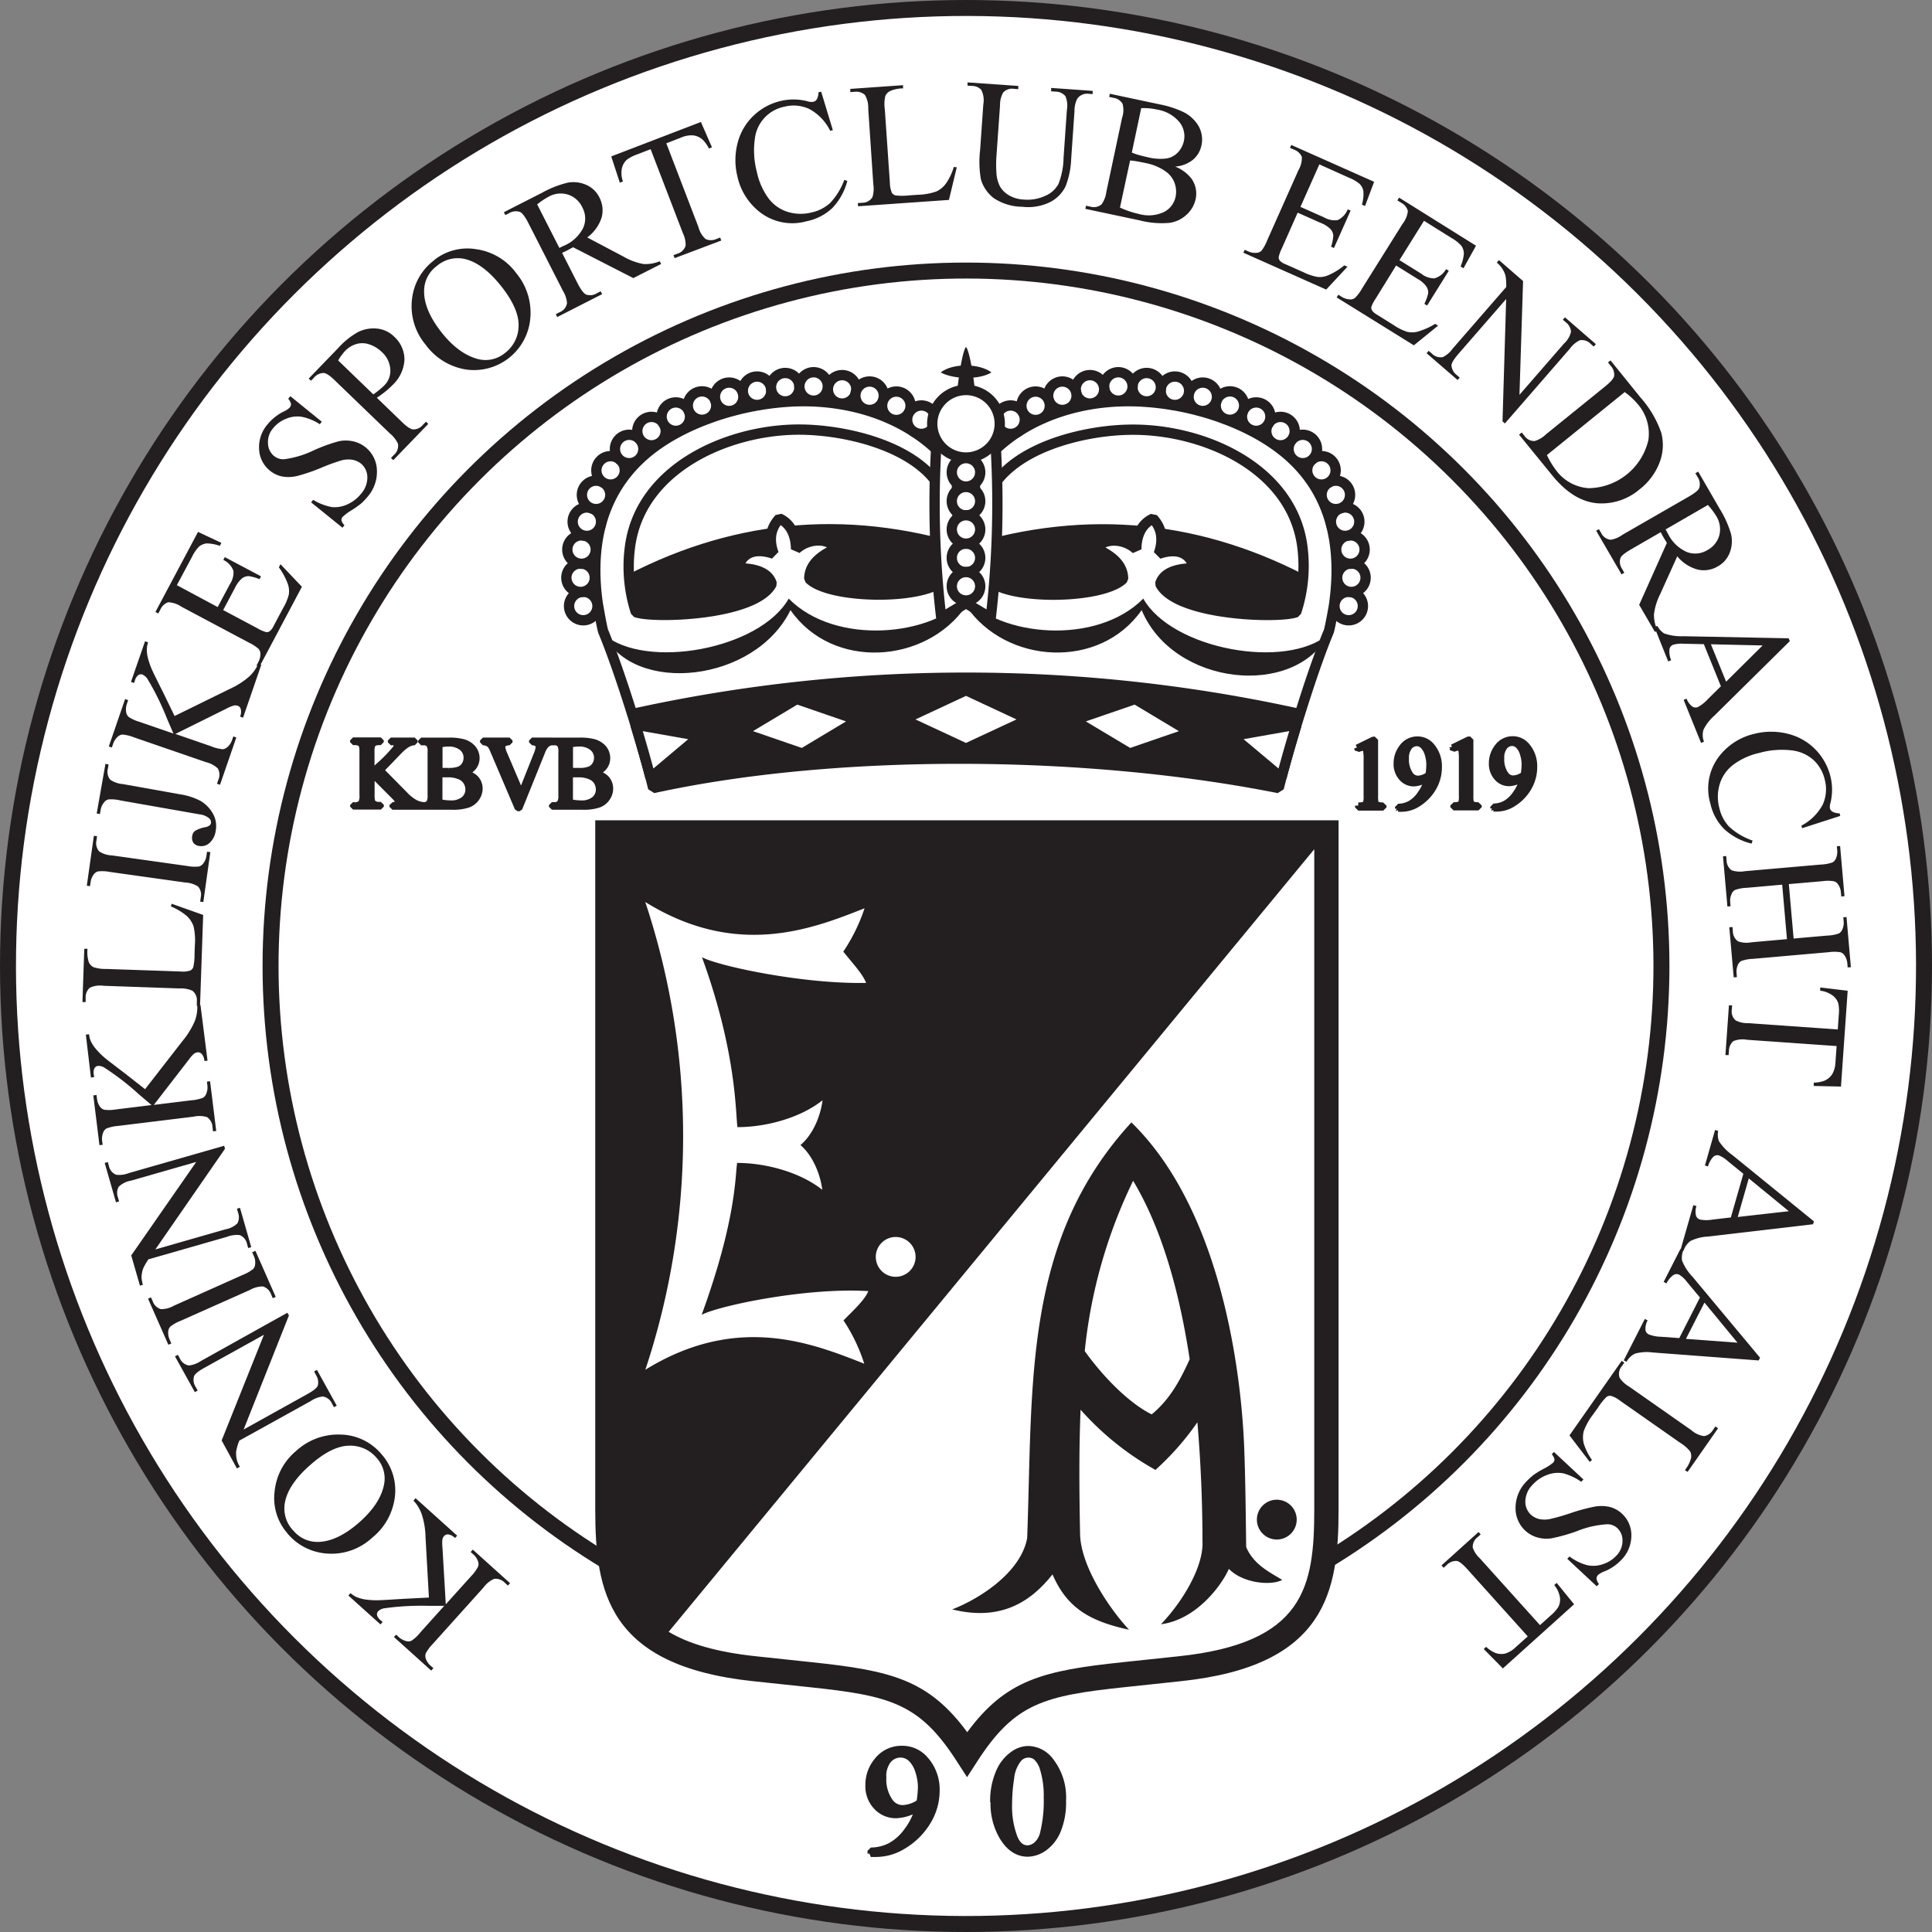<svg id="Layer_1" data-name="Layer 1" xmlns="http://www.w3.org/2000/svg" viewBox="0 0 380.56 380.56"><rect x="0" y="0" width="380.56" height="380.56" fill="#808080" stroke="none"/><defs><style>.cls-1,.cls-3,.cls-4,.cls-5,.cls-6,.cls-8{fill:#231f20;}.cls-2,.cls-7{fill:#fff;}.cls-3,.cls-4,.cls-5,.cls-6,.cls-7,.cls-8{stroke:#231f20;stroke-miterlimit:1;}.cls-3{stroke-width:1.16px;}.cls-4{stroke-width:1.32px;}.cls-5{stroke-width:1.27px;}.cls-6,.cls-7{stroke-width:2.03px;}.cls-8{stroke-width:0.31px;}</style></defs><title>aalst</title><circle class="cls-1" cx="190.28" cy="190.28" r="190.28"/><circle class="cls-2" cx="130.4" cy="332.7" r="187.13" transform="translate(-137.18 47.23) rotate(-45)"/><circle class="cls-1" cx="190.28" cy="190.28" r="138.56"/><circle class="cls-2" cx="130.4" cy="332.7" r="135.41" transform="translate(-137.18 47.23) rotate(-45)"/><path class="cls-1" d="M24.61,457.22l-.67-12h0a15.4,15.4,0,0,0-.75-4.53A7.61,7.61,0,0,0,21.56,438h0l.42-.47,8.19,7.38-.42.47h0a2.33,2.33,0,0,0-1.29-.71,1,1,0,0,0-.82.26,1.67,1.67,0,0,0-.37.66,7.41,7.41,0,0,0,0,1.61h0l.66,11.23,5-5.55h0A7.44,7.44,0,0,0,34.29,451a1.48,1.48,0,0,0,0-1,3.14,3.14,0,0,0-.88-1.35h0l-.58-.52.42-.47,7.34,6.61-.42.47-.61-.55h0a2.46,2.46,0,0,0-2.11-.77,5.13,5.13,0,0,0-2.07,1.68h0l-10,11.12h0a8.34,8.34,0,0,0-1.4,1.89,1.65,1.65,0,0,0,0,1,3.25,3.25,0,0,0,.9,1.36h0l.61.55-.43.47-7.34-6.61.43-.47.58.53h0a3.39,3.39,0,0,0,1.42.74,1.38,1.38,0,0,0,1.09-.12A7.18,7.18,0,0,0,22.89,464h0l4.74-5.27h0l-3.19,0a52.56,52.56,0,0,0-8.71.5,2.22,2.22,0,0,0-1.14.59.88.88,0,0,0-.2.75,2,2,0,0,0,.7,1h0l.4.35-.43.47-6.32-5.69.42-.47h0a5.44,5.44,0,0,0,1.15.76,7.75,7.75,0,0,0,1.61.47,15.88,15.88,0,0,0,2.78.17c.34,0,2-.09,4.93-.28h0l5-.25ZM-3.25,444.46a10.49,10.49,0,0,1-2.55-8.15,11.86,11.86,0,0,1,4.28-8.11A12.21,12.21,0,0,1,7.29,425a10.74,10.74,0,0,1,7.92,3.8,10.71,10.71,0,0,1,2.71,8.3,12.21,12.21,0,0,1-4.51,8.23,11.76,11.76,0,0,1-9.26,3.07,11.09,11.09,0,0,1-7.4-3.91Zm1.14-.57a6.16,6.16,0,0,0,5,2.25c2.47-.08,5.09-1.33,7.88-3.75s4.52-5,5-7.56a6,6,0,0,0-1.47-5.24,6.75,6.75,0,0,0-5.46-2.4c-2.21.05-4.7,1.26-7.46,3.67q-4.49,3.88-5.15,7.58a6.3,6.3,0,0,0,1.64,5.45Zm-11.11-12.23-3-5.5,8.33-20.82-11.68,6.48h0c-1.25.69-1.95,1.27-2.1,1.71a2.56,2.56,0,0,0,.34,2.1h0l.39.7-.56.31-3.91-7.05.56-.31.4.72h0a2.38,2.38,0,0,0,1.78,1.39,5.26,5.26,0,0,0,2.37-.89h0L-3.27,401l.3.54L-11.89,424,.6,417.06h0c1.24-.68,1.94-1.25,2.11-1.69a2.6,2.6,0,0,0-.35-2.1h0L2,412.56l.55-.31,3.9,7.05-.55.31-.38-.7h0a2.37,2.37,0,0,0-1.81-1.41,5.07,5.07,0,0,0-2.35.88h0l-14.1,7.81h0a10.62,10.62,0,0,0-.62,2.1,5.49,5.49,0,0,0,.13,1.67,5.35,5.35,0,0,0,.6,1.39h0l-.56.31Zm3.07-42.6.58-.26,4,9.08-.58.26-.33-.76h0a2.48,2.48,0,0,0-1.62-1.56,5.2,5.2,0,0,0-2.57.7h0l-13.68,6.09h0a7.7,7.7,0,0,0-2,1.14,1.62,1.62,0,0,0-.39.94,3.32,3.32,0,0,0,.27,1.6h0l.34.76-.59.25-4-9.07.58-.26.34.77h0a2.46,2.46,0,0,0,1.6,1.55,5,5,0,0,0,2.58-.68h0L-12,393.52h0a7.63,7.63,0,0,0,2-1.15,1.56,1.56,0,0,0,.38-.95,3.08,3.08,0,0,0-.26-1.59h0l-.34-.77Zm-22.15,6.65-1.73-6,12.8-18.41-12.84,3.68h0a4.62,4.62,0,0,0-2.43,1.2,2.52,2.52,0,0,0-.14,2.12h0l.22.77-.61.18-2.23-7.76.62-.17.22.79h0A2.36,2.36,0,0,0-37,373.82a5.18,5.18,0,0,0,2.5-.33h0l18.77-5.38.17.59-13.72,19.83,13.72-3.94h0a4.61,4.61,0,0,0,2.43-1.18,2.56,2.56,0,0,0,.14-2.12h0l-.22-.78.6-.18,2.22,7.75-.6.18-.22-.77h0a2.39,2.39,0,0,0-1.44-1.78,5.18,5.18,0,0,0-2.5.33h0l-15.49,4.44h0a11.08,11.08,0,0,0-1.08,1.9A6.06,6.06,0,0,0-32,394a6,6,0,0,0,.27,1.49h0l-.61.18Zm1-38.75,7.39-9.51h0a15.87,15.87,0,0,0,2.4-3.91,7.61,7.61,0,0,0,.49-3.06h0l.63-.08L-19,351.34l-.62.08h0a2.38,2.38,0,0,0-.51-1.38,1,1,0,0,0-.79-.34,1.63,1.63,0,0,0-.71.25,6.77,6.77,0,0,0-1.07,1.21h0l-6.88,8.9,7.41-.91h0a7.62,7.62,0,0,0,2.28-.5,1.52,1.52,0,0,0,.64-.8,3.14,3.14,0,0,0,.22-1.6h0l-.09-.78.62-.07,1.21,9.8-.63.07-.1-.81h0a2.5,2.5,0,0,0-1.09-2,5.29,5.29,0,0,0-2.66-.08h0l-14.86,1.82h0a8.14,8.14,0,0,0-2.29.51,1.58,1.58,0,0,0-.63.78,3.32,3.32,0,0,0-.22,1.61h0l.11.82-.63.07-1.21-9.8.63-.08.1.78h0a3.25,3.25,0,0,0,.57,1.5,1.5,1.5,0,0,0,.91.63,7.77,7.77,0,0,0,2.26-.07h0l7-.86h0l-2.44-2.07a51.45,51.45,0,0,0-6.9-5.33,2.25,2.25,0,0,0-1.24-.31.9.9,0,0,0-.65.44,1.89,1.89,0,0,0-.15,1.24h0l.07.53-.63.08-1-8.45.63-.08h0A4.71,4.71,0,0,0-42,347.5a7.4,7.4,0,0,0,.9,1.41,15.43,15.43,0,0,0,2,2q.39.33,3.9,3h0l3.93,3.08ZM-26.22,321l.15-.56,6.21,2.2-.62,17.93-.63,0,0-.88h0a2.34,2.34,0,0,0-.89-2.13,5.47,5.47,0,0,0-2.51-.44h0l-14.95-.52h0a4.75,4.75,0,0,0-2.73.38,2.5,2.5,0,0,0-.82,1.95h0l0,.87-.63,0,.36-10.49.64,0h0a6.4,6.4,0,0,0,.24,2.6,2.11,2.11,0,0,0,.88,1,7.35,7.35,0,0,0,2.6.37h0l14.55.5h0a4.65,4.65,0,0,0,2-.2,1.27,1.27,0,0,0,.55-.61,11.32,11.32,0,0,0,.26-2.66h0l.06-1.69h0a12.28,12.28,0,0,0-.26-3.76,5,5,0,0,0-1.32-2,11.57,11.57,0,0,0-3.1-1.88Zm7.15-10.81.62.08-1.38,9.84-.62-.09.11-.81h0a2.42,2.42,0,0,0-.54-2.18,5.25,5.25,0,0,0-2.55-.78h0l-14.82-2.08h0a7.54,7.54,0,0,0-2.33-.1,1.52,1.52,0,0,0-.83.59,3.19,3.19,0,0,0-.62,1.5h0l-.12.81-.63-.09,1.39-9.83.63.09-.12.83h0a2.46,2.46,0,0,0,.54,2.16,5,5,0,0,0,2.54.79h0L-23,313h0a7.88,7.88,0,0,0,2.33.1,1.6,1.6,0,0,0,.83-.61,3.08,3.08,0,0,0,.62-1.48h0l.12-.83Zm-21.14-7.42-.62-.11,1.72-9.77.62.11-.14.82h0a2.44,2.44,0,0,0,.46,2.18,5.12,5.12,0,0,0,2.52.87h0l11.16,2h0a12.91,12.91,0,0,1,4.07,1.29A6.66,6.66,0,0,1-18,302.58a5,5,0,0,1,.6,3.54,3.83,3.83,0,0,1-1.22,2.35,2.37,2.37,0,0,1-2,.59,1.68,1.68,0,0,1-1.17-.63A1.89,1.89,0,0,1-22,307a1.46,1.46,0,0,1,.52-.9,5.9,5.9,0,0,1,2.08-.75q1-.22,1.08-.84a1.06,1.06,0,0,0-.41-.94,3.56,3.56,0,0,0-1.9-.75h0l-15.58-2.74h0a7.5,7.5,0,0,0-2.32-.19,1.49,1.49,0,0,0-.85.58,3,3,0,0,0-.67,1.46h0l-.15.82Zm14.74-19.32,10.81-5.31h0a15.64,15.64,0,0,0,3.87-2.46A7.63,7.63,0,0,0-9,273.16h0l.59.2L-12,283.78l-.59-.2h0a2.37,2.37,0,0,0,.14-1.46.92.92,0,0,0-.55-.66,1.64,1.64,0,0,0-.75-.08,6.78,6.78,0,0,0-1.5.61h0l-10.08,5,7.06,2.44h0A7.61,7.61,0,0,0-16,290a1.59,1.59,0,0,0,.93-.44,3.16,3.16,0,0,0,.89-1.34h0l.26-.74.59.21L-16.54,297l-.6-.2.27-.77h0a2.51,2.51,0,0,0-.11-2.25,5.18,5.18,0,0,0-2.36-1.24h0l-14.15-4.88h0a8.1,8.1,0,0,0-2.29-.55,1.55,1.55,0,0,0-.91.43,3.19,3.19,0,0,0-.89,1.35h0l-.27.77-.6-.2,3.21-9.34.6.21-.25.74h0a3.44,3.44,0,0,0-.14,1.6,1.51,1.51,0,0,0,.54,1,7.74,7.74,0,0,0,2.06.93h0l6.71,2.31h0L-27,283.93a52.49,52.49,0,0,0-3.86-7.82,2.32,2.32,0,0,0-1-.83.88.88,0,0,0-.77.12,1.9,1.9,0,0,0-.67,1.05h0l-.18.5-.6-.21,2.77-8,.6.2h0a5,5,0,0,0-.25,1.36,6.64,6.64,0,0,0,.2,1.66,14.64,14.64,0,0,0,.93,2.63q.2.46,2.18,4.42h0l2.18,4.49Zm.42-25.77L-17,262l2.39-4.49h0a4.19,4.19,0,0,0,.72-2.62,3.89,3.89,0,0,0-2-2.18h0l.29-.55,7.13,3.78-.3.56h0a8.82,8.82,0,0,0-2.14-.6,2.2,2.2,0,0,0-1.3.45,5.33,5.33,0,0,0-1.32,1.74h0l-2.39,4.5,6.75,3.59h0a6.89,6.89,0,0,0,1.71.75,1,1,0,0,0,.7-.17,3,3,0,0,0,.78-1.05h0l1.85-3.48h0A10.47,10.47,0,0,0-3,259.58a4.31,4.31,0,0,0-.14-2,13.16,13.16,0,0,0-1.81-3.41h0l.32-.61L-.41,258-8.8,273.8l-.55-.29.38-.73h0a3.22,3.22,0,0,0,.38-1.56,1.43,1.43,0,0,0-.37-1A8.3,8.3,0,0,0-10.85,269h0l-13.29-7.07h0a5,5,0,0,0-2.61-.88,2.65,2.65,0,0,0-1.56,1.48h0l-.39.73-.56-.3,8.39-15.77,4.6,2.16-.32.59h0a8.12,8.12,0,0,0-2.59-.48,2.8,2.8,0,0,0-1.52.65,7.7,7.7,0,0,0-1.36,2h0l-3,5.61Zm22.33-37.24,6.23,5.05-.4.49h0a10.19,10.19,0,0,0-3.55-1.46,5.7,5.7,0,0,0-3.11.4,6.14,6.14,0,0,0-2.54,1.86,4.12,4.12,0,0,0-1,3,3.31,3.31,0,0,0,1.19,2.46,2.91,2.91,0,0,0,2,.64,19,19,0,0,0,5.83-1.76,33.17,33.17,0,0,1,4.87-1.77,6.58,6.58,0,0,1,2.86,0,5.85,5.85,0,0,1,2.46,1.17,6,6,0,0,1,2.24,4.44,7.45,7.45,0,0,1-1.82,5.29,12.49,12.49,0,0,1-1.32,1.38,21.75,21.75,0,0,1-1.86,1.31,9.26,9.26,0,0,0-1.75,1.3.89.89,0,0,0-.23.69,2.13,2.13,0,0,0,.59.95h0l-.39.49-6.18-5,.4-.49h0a11.15,11.15,0,0,0,3.66,1.42,5.9,5.9,0,0,0,3-.49,7.2,7.2,0,0,0,2.77-2.12,4.85,4.85,0,0,0,1.25-3.34,3.51,3.51,0,0,0-1.29-2.64,3.84,3.84,0,0,0-1.64-.72,5.15,5.15,0,0,0-2.18.12,40,40,0,0,0-4,1.46,36.09,36.09,0,0,1-4.72,1.61,7.37,7.37,0,0,1-2.9.11,5.58,5.58,0,0,1-2.46-1.16,5.7,5.7,0,0,1-2.13-4.19A6.83,6.83,0,0,1-7.17,226,9.72,9.72,0,0,1-4,223.48a3.92,3.92,0,0,0,1.18-.78,1.06,1.06,0,0,0,.26-.73,2.3,2.3,0,0,0-.55-1h0l.4-.49Zm17.08.34,4.86,4.69h0c1,1,1.81,1.52,2.29,1.54a2.44,2.44,0,0,0,1.9-.89h0l.62-.64.45.44-6.89,7.14-.46-.44.61-.62h0a2.35,2.35,0,0,0,.77-2.18,5.71,5.71,0,0,0-1.57-2h0L6.17,217.44h0c-1-1-1.81-1.53-2.27-1.55a2.51,2.51,0,0,0-1.92.9H2l-.61.62L.92,217l5.9-6.11h0a15,15,0,0,1,3.86-3.08,6.84,6.84,0,0,1,3.66-.67,5.51,5.51,0,0,1,3.45,1.62,6.09,6.09,0,0,1,2,4.55,7.38,7.38,0,0,1-2.4,5,13.65,13.65,0,0,1-1.34,1.22c-.51.41-1.08.83-1.71,1.25Zm-.7-.67c.5-.36.94-.69,1.3-1a9.61,9.61,0,0,0,.89-.81A4,4,0,0,0,17,215.17a5,5,0,0,0-1.66-3.4,6.33,6.33,0,0,0-2.43-1.5,4.25,4.25,0,0,0-2.61-.08,5,5,0,0,0-2.24,1.4,10.37,10.37,0,0,0-1.33,1.83h0l6.94,6.7Zm12-26.48a10.53,10.53,0,0,1,8.27-2.12,11.8,11.8,0,0,1,7.87,4.7,12.2,12.2,0,0,1,2.77,9,11.14,11.14,0,0,1-12.64,10,12.24,12.24,0,0,1-8-4.93,11.77,11.77,0,0,1-2.59-9.41,11.08,11.08,0,0,1,4.3-7.19Zm.51,1.18a6.1,6.1,0,0,0-2.51,4.89q-.07,3.69,3.33,8.06t7.29,5.39a6,6,0,0,0,5.31-1.2,6.74,6.74,0,0,0,2.68-5.32q.1-3.31-3.27-7.64-3.66-4.69-7.31-5.55a6.28,6.28,0,0,0-5.52,1.37Zm44.21-.41-5.51,2.8L53,191.12h0l-1.25.68-.43.21-.48.22h0l3.05,6h0c.67,1.29,1.22,2,1.66,2.2a2.42,2.42,0,0,0,2.08-.22h0l.81-.41.29.56-8.85,4.51-.28-.56.77-.4h0a2.31,2.31,0,0,0,1.44-1.8A5.44,5.44,0,0,0,51,199.7h0l-6.8-13.34h0c-.66-1.3-1.22-2-1.65-2.19a2.52,2.52,0,0,0-2.11.22h0l-.78.4-.29-.57,7.52-3.83h0a20,20,0,0,1,5.1-2,6.23,6.23,0,0,1,3.55.42,5.17,5.17,0,0,1,2.65,2.51,5.46,5.46,0,0,1,.44,3.94,7.87,7.87,0,0,1-2.84,3.93h0L63,193h0a12,12,0,0,0,3.9,1.43,7.31,7.31,0,0,0,3.18-.55h0l.28.57Zm-20.07-3.14.5-.26.36-.16A7.54,7.54,0,0,0,55,187.3a4.55,4.55,0,0,0-.16-4A4.73,4.73,0,0,0,52,180.75a4.83,4.83,0,0,0-3.82.42,14.85,14.85,0,0,0-2.25,1.51h0l4.38,8.59Zm27.87-24.82,2.18,5-.6.24h0a6.19,6.19,0,0,0-1.22-1.73,3.4,3.4,0,0,0-1.83-.86,5,5,0,0,0-2.34.39h0l-3,1.17,6.34,16.53h0a4.75,4.75,0,0,0,1.39,2.32,2.53,2.53,0,0,0,2.12,0h0l.75-.29.23.59L73,193.27l-.22-.59.77-.29h0a2.37,2.37,0,0,0,1.62-1.58,5.3,5.3,0,0,0-.54-2.47h0l-6.35-16.53-2.6,1h0a7.85,7.85,0,0,0-2.06,1.05,3.23,3.23,0,0,0-1,1.71,5,5,0,0,0,.2,2.6h0l-.61.23-1.69-5.17,17.66-6.78Zm23.7-5.94,2.29,7.56-.52.12h0a9.88,9.88,0,0,0-4.09-4.28,7.34,7.34,0,0,0-4.94-.46,7.29,7.29,0,0,0-5.82,6.38,16.48,16.48,0,0,0,.4,6.45,13.46,13.46,0,0,0,2.2,5.08,7.55,7.55,0,0,0,3.76,2.77,8.73,8.73,0,0,0,4.77.16,8,8,0,0,0,3.67-1.84,13.26,13.26,0,0,0,2.83-4.59h0l.59.21h0a12.13,12.13,0,0,1-2.94,5.33A10.29,10.29,0,0,1,99,186a10.4,10.4,0,0,1-9.65-2.16,12.21,12.21,0,0,1-4-6.76,13.35,13.35,0,0,1,.08-6.56,11.24,11.24,0,0,1,3.16-5.35,11.51,11.51,0,0,1,5.44-2.89,10.93,10.93,0,0,1,5.11.08,2.68,2.68,0,0,0,1.08.13A1.09,1.09,0,0,0,101,162a2.67,2.67,0,0,0,.33-1.39h0l.58-.14ZM128,175.3l.58.08-1.54,6.42-17.9,1.25-.05-.63.88-.06h0a2.35,2.35,0,0,0,2-1.1,5.55,5.55,0,0,0,.17-2.55h0l-1-14.92h0a4.81,4.81,0,0,0-.66-2.68,2.55,2.55,0,0,0-2-.61h0l-.87.06,0-.63L118,159.2l0,.63h0a6.52,6.52,0,0,0-2.55.52,2,2,0,0,0-.95,1,7.23,7.23,0,0,0-.09,2.62h0l1,14.53h0a4.73,4.73,0,0,0,.41,1.92,1.22,1.22,0,0,0,.67.49,11.68,11.68,0,0,0,2.67,0h0l1.68-.12h0a12.2,12.2,0,0,0,3.71-.65,4.88,4.88,0,0,0,1.87-1.53A11.24,11.24,0,0,0,128,175.3Zm19.17-14.92,0-.64,8.18.58,0,.63-.87-.06h0a2.36,2.36,0,0,0-2.18,1,5.31,5.31,0,0,0-.53,2.43h0l-.65,9.38h0a16.71,16.71,0,0,1-1.07,5.34,6.79,6.79,0,0,1-2.94,3.11,9.71,9.71,0,0,1-5.59,1,10.31,10.31,0,0,1-5.66-1.71,7.17,7.17,0,0,1-2.53-3.72,19.94,19.94,0,0,1-.15-5.74h0l.63-9h0a4.56,4.56,0,0,0-.39-2.84,2.42,2.42,0,0,0-1.85-.79h0l-.87-.06,0-.64,10,.7,0,.63-.89-.06h0a2.3,2.3,0,0,0-2.11.76,5.1,5.1,0,0,0-.6,2.53h0l-.71,10.07h0a23.4,23.4,0,0,0,0,3.11,6.66,6.66,0,0,0,.71,2.77,4.87,4.87,0,0,0,1.76,1.73,6.37,6.37,0,0,0,2.94.84A8.3,8.3,0,0,0,146,181a5.27,5.27,0,0,0,2.62-2.36,14.88,14.88,0,0,0,1-5.18h0l.65-9.36h0a4.77,4.77,0,0,0-.29-2.74,2.51,2.51,0,0,0-1.92-.89h0l-.88-.06Zm24.44,14.86a7.51,7.51,0,0,1,3.19,2.35,5.1,5.1,0,0,1,.82,4.11,5.82,5.82,0,0,1-1.76,3,6.16,6.16,0,0,1-3.41,1.62,17.38,17.38,0,0,1-5.84-.49h0l-10.7-2.27.13-.62.85.18h0a2.35,2.35,0,0,0,2.23-.47,5.33,5.33,0,0,0,.92-2.41h0l3.11-14.64h0a4.63,4.63,0,0,0,.08-2.76,2.52,2.52,0,0,0-1.78-1.15h0l-.85-.18.13-.62,9.79,2.08h0a19.77,19.77,0,0,1,4.31,1.34,7.14,7.14,0,0,1,3.38,2.94,5.37,5.37,0,0,1,.57,3.8,5,5,0,0,1-1.68,2.84,6.32,6.32,0,0,1-3.49,1.34Zm-8.56-2.77a11.33,11.33,0,0,0,1.37.48c.52.15,1.1.29,1.74.43a10,10,0,0,0,3.78.25,4,4,0,0,0,2.22-1.21,4.69,4.69,0,0,0,1.16-2.24,4.43,4.43,0,0,0-.9-3.73A7.19,7.19,0,0,0,168,164a11.29,11.29,0,0,0-3.09-.27h0l-1.84,8.7Zm-2.31,10.84a17.83,17.83,0,0,0,3.73,1.26,7.08,7.08,0,0,0,4.91-.38,4.34,4.34,0,0,0,2.3-3,5,5,0,0,0-.18-2.69,4.84,4.84,0,0,0-1.93-2.42,10.32,10.32,0,0,0-3.86-1.56c-.69-.14-1.29-.26-1.78-.34a8.47,8.47,0,0,0-1.21-.14h0l-2,9.3ZM200,174.8l-3.72,8.37,4.65,2.07h0a4.18,4.18,0,0,0,2.66.54,3.89,3.89,0,0,0,2-2.13h0l.57.25-3.28,7.37-.57-.25h0a8.69,8.69,0,0,0,.44-2.18,2.1,2.1,0,0,0-.54-1.27,5.16,5.16,0,0,0-1.82-1.19h0l-4.66-2.07-3.1,7h0a7.23,7.23,0,0,0-.64,1.77,1.1,1.1,0,0,0,.22.68,3,3,0,0,0,1.11.7h0l3.59,1.6h0a10.44,10.44,0,0,0,2.72.91,4.22,4.22,0,0,0,2-.28,13.2,13.2,0,0,0,3.29-2h0l.62.27-4.19,4.5-16.31-7.26.26-.58.75.34h0a3.13,3.13,0,0,0,1.58.26,1.39,1.39,0,0,0,1-.44,8.46,8.46,0,0,0,1.09-2h0L195.86,176h0a5,5,0,0,0,.7-2.66,2.66,2.66,0,0,0-1.59-1.46h0l-.75-.33.25-.58,16.32,7.26L209,183l-.61-.27h0a7.62,7.62,0,0,0,.29-2.62,2.67,2.67,0,0,0-.75-1.47,7.92,7.92,0,0,0-2.1-1.22h0L200,174.8Zm20.63,11.09-4.85,7.77,4.32,2.69h0a4.1,4.1,0,0,0,2.56.9,3.83,3.83,0,0,0,2.31-1.82h0l.53.33-4.27,6.84-.54-.33h0a8.92,8.92,0,0,0,.75-2.09,2.15,2.15,0,0,0-.36-1.33,5.17,5.17,0,0,0-1.64-1.44h0l-4.32-2.69-4,6.48h0a8,8,0,0,0-.88,1.65,1.13,1.13,0,0,0,.13.71,2.94,2.94,0,0,0,1,.85h0l3.33,2.08h0a10.08,10.08,0,0,0,2.57,1.28,4.25,4.25,0,0,0,2,0,13.53,13.53,0,0,0,3.54-1.56h0l.58.36-4.77,3.87L203.41,201l.34-.53.69.44h0a3.36,3.36,0,0,0,1.53.48,1.41,1.41,0,0,0,1.06-.3,7.76,7.76,0,0,0,1.35-1.79h0l8-12.77h0a5,5,0,0,0,1.06-2.54,2.6,2.6,0,0,0-1.37-1.66h0l-.7-.44.34-.54,15.15,9.47-2.47,4.44-.57-.36h0a7.88,7.88,0,0,0,.65-2.55,2.69,2.69,0,0,0-.54-1.57,7.73,7.73,0,0,0-1.91-1.49h0l-5.39-3.37Zm14.75,7.76,4.75,4.13-.71,22.41,8.77-10.09h0a4.58,4.58,0,0,0,1.38-2.32,2.53,2.53,0,0,0-1-1.86h0l-.6-.52.41-.48,6.09,5.29-.41.48-.62-.54h0a2.39,2.39,0,0,0-2.16-.7,5.25,5.25,0,0,0-1.92,1.64h0l-12.81,14.74-.47-.41.72-24.1-9.37,10.77h0c-.93,1.08-1.4,1.84-1.4,2.31a2.56,2.56,0,0,0,1,1.86h0l.62.54-.42.47L221.13,212l.41-.47.61.52h0a2.37,2.37,0,0,0,2.17.71,5.17,5.17,0,0,0,1.92-1.64h0l10.57-12.16h0a11.2,11.2,0,0,0-.13-2.18,5,5,0,0,0-1.73-2.63h0l.41-.48Zm4,34.36.49-.4.55.68h0a2.28,2.28,0,0,0,2,1,5.22,5.22,0,0,0,2.2-1.3h0l11.64-9.42h0c1.12-.91,1.72-1.6,1.81-2.08a2.52,2.52,0,0,0-.67-2h0l-.54-.67.49-.41,5.93,7.33h0a20.67,20.67,0,0,1,4.06,6.89,9.47,9.47,0,0,1-.31,5.86,12.12,12.12,0,0,1-3.9,5.28,11.56,11.56,0,0,1-8.13,2.8q-4.89-.29-9.14-5.53h0l-6.52-8Zm5.46,4.08a16.9,16.9,0,0,0,1.92,3.13,8.65,8.65,0,0,0,6.31,3.36,12.24,12.24,0,0,0,11.75-9.52,8.86,8.86,0,0,0-2.07-7,14.34,14.34,0,0,0-2.6-2.41h0l-15.31,12.4Zm21.28,34.83L263,261.56l5.46-12.21h0c-.31-.49-.56-.89-.74-1.21-.07-.13-.15-.26-.23-.42l-.25-.47h0l-5.83,3.37h0c-1.26.73-2,1.32-2.11,1.77a2.42,2.42,0,0,0,.32,2.06h0l.45.79-.54.32-5-8.6.54-.31.44.75h0a2.36,2.36,0,0,0,1.87,1.34,5.42,5.42,0,0,0,2.36-1h0l13-7.48h0c1.26-.73,2-1.33,2.11-1.77a2.53,2.53,0,0,0-.34-2.1h0l-.44-.75.56-.32,4.22,7.31h0a19.9,19.9,0,0,1,2.25,5,6.24,6.24,0,0,1-.23,3.57,5.17,5.17,0,0,1-2.38,2.78,5.4,5.4,0,0,1-3.9.65A7.89,7.89,0,0,1,270.5,252h0l-3.37,7.47h0a12,12,0,0,0-1.22,4,7.23,7.23,0,0,0,.71,3.15h0l-.55.31Zm2.09-20.21.27.49.19.35a7.51,7.51,0,0,0,3.74,3.61,4.58,4.58,0,0,0,4-.37,4.73,4.73,0,0,0,2.38-2.94,4.92,4.92,0,0,0-.62-3.8,15.32,15.32,0,0,0-1.63-2.16h0l-8.34,4.82Zm10.9,30.92-3.37-8.32-4-.09h0a5.75,5.75,0,0,0-2.09.22,1.18,1.18,0,0,0-.68.81,4.48,4.48,0,0,0,.33,2.22h0l-.58.24L266,265.94l.58-.23h0a4,4,0,0,0,1.33,1.48,10.3,10.3,0,0,0,3.81.55h0l20.73.41.22.56L277.8,283.4h0a8.76,8.76,0,0,0-2.14,2.78,3.67,3.67,0,0,0,.11,2.34h0l-.58.24-3.43-8.48.58-.24h0a3.37,3.37,0,0,0,1.14,1.56,1.17,1.17,0,0,0,1.07.1,7.18,7.18,0,0,0,1.94-1.53h0l2.57-2.54Zm1-.92,7.21-7.15-10.19-.23,3,7.38Z" transform="translate(59.88 -142.42)"/><path class="cls-1" d="M302.6,303.14l-7.51,2.42-.13-.51h0a10,10,0,0,0,4.21-4.17,7.38,7.38,0,0,0,.37-4.95,7.62,7.62,0,0,0-2.15-3.76,7.74,7.74,0,0,0-4.33-1.94,16.47,16.47,0,0,0-6.44.51,13.38,13.38,0,0,0-5.05,2.29,7.56,7.56,0,0,0-2.69,3.8,8.6,8.6,0,0,0-.08,4.78,7.91,7.91,0,0,0,1.9,3.63,13,13,0,0,0,4.64,2.75h0l-.2.6h0a12.14,12.14,0,0,1-5.38-2.85,10.19,10.19,0,0,1-2.73-5,10.44,10.44,0,0,1,2-9.69,12.22,12.22,0,0,1,6.69-4.09,13.37,13.37,0,0,1,6.56,0,11.36,11.36,0,0,1,5.41,3.06,11.61,11.61,0,0,1,3,5.4,10.89,10.89,0,0,1,0,5.11,2.62,2.62,0,0,0-.12,1.08,1.17,1.17,0,0,0,.51.7,2.82,2.82,0,0,0,1.4.31h0l.14.57Zm-10.12,13.42.94,10.73,6.61-.58h0a7.68,7.68,0,0,0,2.31-.42,1.6,1.6,0,0,0,.67-.78,3.12,3.12,0,0,0,.27-1.59h0l-.07-.81.63-.06.86,9.88-.63.05-.07-.82h0a3.19,3.19,0,0,0-.53-1.51,1.43,1.43,0,0,0-.89-.67,8.09,8.09,0,0,0-2.27,0h0l-14.9,1.31h0a7.65,7.65,0,0,0-2.29.42,1.54,1.54,0,0,0-.67.76,3.21,3.21,0,0,0-.27,1.6h0l.07.82-.63.05-.87-9.87.63-.05.07.81h0a2.49,2.49,0,0,0,1,2,5,5,0,0,0,2.66.2h0l7-.62-.94-10.73-7,.62h0a7.5,7.5,0,0,0-2.29.42,1.49,1.49,0,0,0-.67.79,3.09,3.09,0,0,0-.28,1.58h0l.07.84-.62.05-.87-9.89.63-.05.07.81h0a2.48,2.48,0,0,0,1,2,5.35,5.35,0,0,0,2.65.17h0l14.9-1.3h0a8,8,0,0,0,2.31-.42,1.63,1.63,0,0,0,.68-.77,3.28,3.28,0,0,0,.26-1.6h0l-.07-.81.64-.06.86,9.89-.63.06-.08-.84h0a3.14,3.14,0,0,0-.52-1.51,1.45,1.45,0,0,0-.89-.66,7.6,7.6,0,0,0-2.27,0h0l-6.61.57Zm10.35,39.89-5.44-.12,0-.66h0a6.06,6.06,0,0,0,2.09-.37,3.44,3.44,0,0,0,1.55-1.3,5,5,0,0,0,.63-2.27h0l.23-3.26-17.67-1.24h0a4.76,4.76,0,0,0-2.69.28,2.57,2.57,0,0,0-.85,1.94h0l-.06.8-.63,0,.69-9.8.63,0-.06.82h0a2.33,2.33,0,0,0,.75,2.14,5.05,5.05,0,0,0,2.45.55h0l17.67,1.24.19-2.78h0a7.53,7.53,0,0,0-.08-2.32,3.07,3.07,0,0,0-1.14-1.6,5,5,0,0,0-2.43-.93h0l0-.64,5.41.65-1.32,18.87Zm-21.78,25.81,2.47-8.63-3.08-2.51h0a5.48,5.48,0,0,0-1.78-1.12,1.16,1.16,0,0,0-1,.23,4.31,4.31,0,0,0-1.1,1.95h0l-.61-.18,2-7,.61.17h0a3.93,3.93,0,0,0,.13,2,10.25,10.25,0,0,0,2.67,2.77h0L297.42,383l-.17.57L276.5,386h0a8.68,8.68,0,0,0-3.38.86,3.71,3.71,0,0,0-1.37,1.92h0l-.6-.17,2.52-8.8.61.18h0a3.46,3.46,0,0,0-.07,1.93,1.18,1.18,0,0,0,.78.73,7.08,7.08,0,0,0,2.47,0h0l3.59-.42Zm1.35-.12L292.48,381l-7.89-6.46-2.19,7.65ZM270.9,406l4.07-8-2.55-3.06h0a5.49,5.49,0,0,0-1.53-1.43,1.18,1.18,0,0,0-1.05,0,4.3,4.3,0,0,0-1.46,1.71h0l-.56-.29,3.31-6.5.56.28h0a3.93,3.93,0,0,0-.25,2,9.89,9.89,0,0,0,2.09,3.23h0l13.28,15.92-.27.54-20.83-1.57h0a8.9,8.9,0,0,0-3.49.21,3.59,3.59,0,0,0-1.7,1.62h0l-.56-.28,4.15-8.15.56.28h0a3.35,3.35,0,0,0-.43,1.88,1.16,1.16,0,0,0,.63.87,7.06,7.06,0,0,0,2.42.47h0l3.61.26Zm1.34.15,10.13.75L275.86,399l-3.62,7.09ZM253.7,430l-.43.39-4-5.23,10.29-14.69.51.36-.5.71h0a2.34,2.34,0,0,0-.42,2.27,5.53,5.53,0,0,0,1.87,1.74h0l12.25,8.58h0a4.84,4.84,0,0,0,2.5,1.17,2.51,2.51,0,0,0,1.75-1.19h0l.5-.72.52.37-6,8.59L272,432h0a6.33,6.33,0,0,0,1.21-2.32,2.1,2.1,0,0,0-.16-1.35,7.54,7.54,0,0,0-2-1.73h0l-11.92-8.35h0a4.87,4.87,0,0,0-1.76-.89,1.29,1.29,0,0,0-.79.21,11.39,11.39,0,0,0-1.67,2.09h0l-1,1.39h0a12.27,12.27,0,0,0-1.83,3.29,4.92,4.92,0,0,0,0,2.41A11.56,11.56,0,0,0,253.7,430Zm1,24.94-5.86-5.47.43-.46h0a10.11,10.11,0,0,0,3.44,1.7,5.6,5.6,0,0,0,3.13-.18,6.17,6.17,0,0,0,2.66-1.67,4.14,4.14,0,0,0,1.21-2.89,3.27,3.27,0,0,0-1-2.53,2.89,2.89,0,0,0-1.91-.78A18.7,18.7,0,0,0,250.8,444a34.12,34.12,0,0,1-5,1.42,6.48,6.48,0,0,1-2.85-.16,5.89,5.89,0,0,1-2.38-1.33,6,6,0,0,1-1.92-4.59,7.41,7.41,0,0,1,2.19-5.15,11,11,0,0,1,1.41-1.28,18.08,18.08,0,0,1,1.95-1.18,9.59,9.59,0,0,0,1.83-1.18.89.89,0,0,0,.28-.67,2.17,2.17,0,0,0-.53-1h0l.43-.46,5.81,5.42-.43.46h0a11.23,11.23,0,0,0-3.55-1.67,5.82,5.82,0,0,0-3.07.28,7.13,7.13,0,0,0-2.91,1.92,4.82,4.82,0,0,0-1.48,3.24,3.5,3.5,0,0,0,1.1,2.72,3.79,3.79,0,0,0,1.59.84,5.28,5.28,0,0,0,2.18,0,41.88,41.88,0,0,0,4.08-1.17,35.71,35.71,0,0,1,4.82-1.29,7.32,7.32,0,0,1,2.9.1,5.48,5.48,0,0,1,2.37,1.32,5.71,5.71,0,0,1,1.84,4.33,6.82,6.82,0,0,1-2,4.79,9.52,9.52,0,0,1-3.33,2.25,4.3,4.3,0,0,0-1.23.69,1.05,1.05,0,0,0-.3.72,2.23,2.23,0,0,0,.47,1.06h0l-.43.46Zm-18.5,16.17-3.82-3.87.48-.43h0a6.23,6.23,0,0,0,1.76,1.18,3.44,3.44,0,0,0,2,.14,4.94,4.94,0,0,0,2-1.2h0l2.43-2.18L229.2,451.57h0c-.95-1.06-1.66-1.61-2.12-1.68a2.61,2.61,0,0,0-2,.81h0l-.6.54-.42-.47,7.3-6.58.42.47-.61.55h0a2.35,2.35,0,0,0-.95,2.06,5.15,5.15,0,0,0,1.39,2.1h0l11.85,13.16,2.07-1.86h0a7.77,7.77,0,0,0,1.55-1.72,3.21,3.21,0,0,0,.3-1.95,5.23,5.23,0,0,0-1.11-2.36h0l.48-.43,3.43,4.22-14.06,12.66Z" transform="translate(59.88 -142.42)"/><path class="cls-3" d="M15.13,294.1l4.73,4.79h0a8.32,8.32,0,0,0,2,1.61,4.16,4.16,0,0,0,1.65.49h0v.35h-6.1V301h0a1.28,1.28,0,0,0,.79-.19.53.53,0,0,0,.24-.42.91.91,0,0,0-.09-.41,4.07,4.07,0,0,0-.59-.69h0l-4.43-4.45V299h0a4.07,4.07,0,0,0,.13,1.31.86.86,0,0,0,.39.42,1.79,1.79,0,0,0,.86.23h.44v.35H9.66V301h.45a1.38,1.38,0,0,0,1.16-.47A3,3,0,0,0,11.5,299h0v-8.44h0a4.39,4.39,0,0,0-.13-1.31.87.87,0,0,0-.38-.41,1.83,1.83,0,0,0-.88-.23H9.66v-.36h5.47v.36h-.44a1.8,1.8,0,0,0-.86.22.81.81,0,0,0-.4.47,4.14,4.14,0,0,0-.12,1.26h0v4h0l1.3-1.22A29.41,29.41,0,0,0,18,289.88a1.32,1.32,0,0,0,.26-.68.5.5,0,0,0-.2-.39,1,1,0,0,0-.67-.17H17.1v-.36h4.71v.36h0a2.58,2.58,0,0,0-.76.12,3.8,3.8,0,0,0-.83.4,8.65,8.65,0,0,0-1.21,1c-.14.13-.78.79-1.93,2h0l-1.95,2Zm16.56.58a4.1,4.1,0,0,1,2,.92,2.93,2.93,0,0,1,.92,2.17,3.33,3.33,0,0,1-.61,1.87,3.5,3.5,0,0,1-1.66,1.29,9.29,9.29,0,0,1-3.22.41H23.07V301h.48a1.28,1.28,0,0,0,1.15-.52,3,3,0,0,0,.22-1.44h0v-8.44h0a2.67,2.67,0,0,0-.27-1.52,1.37,1.37,0,0,0-1.1-.43h-.48v-.36h5.54a10.45,10.45,0,0,1,2.49.24,3.92,3.92,0,0,1,2.16,1.22,3.06,3.06,0,0,1,.75,2,2.87,2.87,0,0,1-.59,1.76,3.38,3.38,0,0,1-1.73,1.15Zm-5-.52a8.15,8.15,0,0,0,.81.1c.29,0,.62,0,1,0a5.51,5.51,0,0,0,2.08-.3,2.26,2.26,0,0,0,1.07-.93,2.67,2.67,0,0,0,.36-1.37,2.51,2.51,0,0,0-.91-1.95,4,4,0,0,0-2.68-.81,6.46,6.46,0,0,0-1.71.21h0v5Zm0,6.24a9.66,9.66,0,0,0,2.17.26,3.87,3.87,0,0,0,2.61-.78,2.5,2.5,0,0,0,.9-1.94,2.82,2.82,0,0,0-.41-1.47,2.66,2.66,0,0,0-1.32-1.1,5.62,5.62,0,0,0-2.27-.41l-1,0a5.35,5.35,0,0,0-.68.06h0v5.36Zm22.11-12.12v.36h0a2.09,2.09,0,0,0-1,.44,4,4,0,0,0-.88,1.45h0l-4.48,11.11h-.35l-4.8-11.26h0a6,6,0,0,0-.52-1.05,1.6,1.6,0,0,0-.59-.47,2.35,2.35,0,0,0-.93-.22h0v-.36H40.5v.36h0a2.36,2.36,0,0,0-1.16.31.71.71,0,0,0-.27.57,4.45,4.45,0,0,0,.44,1.5h0l3.26,7.65,3-7.55h0a5.14,5.14,0,0,0,.45-1.55A.76.76,0,0,0,46,289a1.77,1.77,0,0,0-.93-.36l-.16,0h0v-.36Zm8.6,6.4a4.06,4.06,0,0,1,2,.92,2.93,2.93,0,0,1,.92,2.17,3.26,3.26,0,0,1-.61,1.87,3.41,3.41,0,0,1-1.66,1.29,9.25,9.25,0,0,1-3.22.41h-6V301h.48a1.27,1.27,0,0,0,1.15-.52,3,3,0,0,0,.22-1.44h0v-8.44h0a2.67,2.67,0,0,0-.27-1.52,1.35,1.35,0,0,0-1.1-.43h-.48v-.36h5.54a10.34,10.34,0,0,1,2.49.24A4,4,0,0,1,59,289.74a3.1,3.1,0,0,1,.74,2,2.86,2.86,0,0,1-.58,1.76,3.42,3.42,0,0,1-1.73,1.15Zm-5-.52a7.92,7.92,0,0,0,.8.1q.45,0,1,0a5.45,5.45,0,0,0,2.07-.3,2.22,2.22,0,0,0,1.07-.93,2.68,2.68,0,0,0,.37-1.37,2.52,2.52,0,0,0-.92-1.95,3.94,3.94,0,0,0-2.68-.81,6.38,6.38,0,0,0-1.7.21h0v5Zm0,6.24a9.58,9.58,0,0,0,2.16.26,3.89,3.89,0,0,0,2.62-.78,2.52,2.52,0,0,0,.89-1.94,2.9,2.9,0,0,0-.4-1.47,2.69,2.69,0,0,0-1.33-1.1,5.62,5.62,0,0,0-2.27-.41l-1,0a5,5,0,0,0-.67.06h0v5.36Z" transform="translate(59.88 -142.42)"/><path class="cls-4" d="M111.66,507.53V507h0a8.53,8.53,0,0,0,3.76-.89,9.72,9.72,0,0,0,3.38-3,12.82,12.82,0,0,0,2.26-4.67,8.77,8.77,0,0,1-4.42,1.47,5.12,5.12,0,0,1-3.81-1.61,5.8,5.8,0,0,1-1.59-4.27,7.27,7.27,0,0,1,1.59-4.61,6,6,0,0,1,5-2.46,5.85,5.85,0,0,1,4.45,2,8.8,8.8,0,0,1,2.27,6.14,11.63,11.63,0,0,1-1.73,6.13A13.91,13.91,0,0,1,118,506a10.2,10.2,0,0,1-5.46,1.54h-.89Zm9.65-10.14a22.7,22.7,0,0,0,.28-3,10.33,10.33,0,0,0-.52-3.05,5.75,5.75,0,0,0-1.45-2.51,3.07,3.07,0,0,0-2.14-.87,3.2,3.2,0,0,0-2.43,1.16,5.07,5.07,0,0,0-1,3.46,7.54,7.54,0,0,0,1.39,4.81,3.08,3.08,0,0,0,2.48,1.25,5.69,5.69,0,0,0,1.7-.32,5.6,5.6,0,0,0,1.73-.91Zm14.51,0a14.08,14.08,0,0,1,1.09-5.81,8.12,8.12,0,0,1,2.89-3.63,5.08,5.08,0,0,1,2.89-.95,5.61,5.61,0,0,1,4.35,2.32,11.65,11.65,0,0,1,2.41,7.77,14.5,14.5,0,0,1-1,5.83,7.81,7.81,0,0,1-2.7,3.48,5.71,5.71,0,0,1-3.17,1.09c-2,0-3.68-1.11-5-3.34a12.82,12.82,0,0,1-1.69-6.76Zm3,.36a17.34,17.34,0,0,0,1.08,6.65c.59,1.45,1.47,2.17,2.64,2.17a2.91,2.91,0,0,0,1.74-.7,4.4,4.4,0,0,0,1.37-2.37,26.79,26.79,0,0,0,.72-7.05,18.05,18.05,0,0,0-.75-5.63,5,5,0,0,0-1.44-2.38,2.58,2.58,0,0,0-3.43.41,7.18,7.18,0,0,0-1.52,3.8,33,33,0,0,0-.41,5.1Z" transform="translate(59.88 -142.42)"/><path class="cls-5" d="M207.44,289.72l3.18-1.56h.32v11h0a6,6,0,0,0,.09,1.37.69.69,0,0,0,.38.41,3,3,0,0,0,1.18.17h0v.35h-4.92v-.35h0a3.34,3.34,0,0,0,1.2-.16.76.76,0,0,0,.37-.38,5,5,0,0,0,.11-1.41h0v-7.05h0a9.69,9.69,0,0,0-.1-1.83.73.73,0,0,0-.24-.45.64.64,0,0,0-.43-.14,2.47,2.47,0,0,0-1,.29h0l-.15-.29Zm8.1,12v-.35h0a5.07,5.07,0,0,0,2.33-.59,6.16,6.16,0,0,0,2.09-2,8.67,8.67,0,0,0,1.4-3.09,5.2,5.2,0,0,1-2.74,1,3.12,3.12,0,0,1-2.36-1.07,4,4,0,0,1-1-2.82,5.08,5.08,0,0,1,1-3.06,3.67,3.67,0,0,1,3.1-1.63,3.54,3.54,0,0,1,2.75,1.33,6,6,0,0,1,1.4,4.07,8,8,0,0,1-1.07,4.06,8.94,8.94,0,0,1-3,3.12,6,6,0,0,1-3.38,1h-.55Zm6-6.71a14.44,14.44,0,0,0,.17-2,7.2,7.2,0,0,0-.31-2,3.91,3.91,0,0,0-.91-1.66,1.78,1.78,0,0,0-1.32-.58,1.92,1.92,0,0,0-1.5.77,3.49,3.49,0,0,0-.65,2.29,5.2,5.2,0,0,0,.86,3.18,1.88,1.88,0,0,0,1.54.83,3.25,3.25,0,0,0,1.05-.21,3.29,3.29,0,0,0,1.07-.6Zm4.67-5.33,3.18-1.56h.32v11h0a6,6,0,0,0,.09,1.37.69.69,0,0,0,.38.41,3,3,0,0,0,1.17.17h0v.35h-4.91v-.35h0a3.34,3.34,0,0,0,1.2-.16.8.8,0,0,0,.37-.38,5,5,0,0,0,.11-1.41h0v-7.05h0a10.68,10.68,0,0,0-.1-1.83.78.78,0,0,0-.24-.45.65.65,0,0,0-.43-.14,2.55,2.55,0,0,0-1,.29h0l-.14-.29Zm8.1,12v-.35h0a5.07,5.07,0,0,0,2.33-.59,6.25,6.25,0,0,0,2.09-2,8.48,8.48,0,0,0,1.39-3.09,5.14,5.14,0,0,1-2.73,1,3.09,3.09,0,0,1-2.36-1.07,4,4,0,0,1-1-2.82,5.08,5.08,0,0,1,1-3.06,3.67,3.67,0,0,1,3.09-1.63,3.53,3.53,0,0,1,2.75,1.33,6.05,6.05,0,0,1,1.41,4.07,8,8,0,0,1-1.07,4.06,8.94,8.94,0,0,1-3,3.12,6,6,0,0,1-3.38,1h-.55Zm6-6.71a16.2,16.2,0,0,0,.17-2,6.89,6.89,0,0,0-.32-2,3.8,3.8,0,0,0-.9-1.66,1.78,1.78,0,0,0-1.32-.58,1.92,1.92,0,0,0-1.5.77,3.49,3.49,0,0,0-.65,2.29,5.2,5.2,0,0,0,.86,3.18,1.87,1.87,0,0,0,1.54.83,3.68,3.68,0,0,0,2.12-.81Z" transform="translate(59.88 -142.42)"/><path class="cls-2" d="M59.84,306.44V439.73h0c0,16.58,2.78,28.64,28.91,31.4h0l11,1.16h0c16.37,1.73,22.93,3.43,30.84,15.65,7.91-12.22,14.47-13.92,30.84-15.65h0l11.05-1.16h0c26.13-2.76,28.91-14.82,28.91-31.4h0V306.44Z" transform="translate(59.88 -142.42)"/><path class="cls-1" d="M201.44,304H57.37V439.73c0,16.11,2.38,30.81,31.12,33.85l11.05,1.17c15.92,1.68,21.68,3.17,29,14.53l2.07,3.2,2.07-3.2c7.35-11.36,13.11-12.85,29-14.53l11-1.17c28.73-3,31.11-17.74,31.11-33.85V304ZM172.27,468.67l-11.05,1.17c-15.59,1.65-22.94,3.42-30.58,13.78-7.64-10.36-15-12.13-30.58-13.78l-11-1.17c-7.78-.82-13.31-2.47-17.23-4.82L199,309.7v130C199,455,197.06,466.06,172.27,468.67Z" transform="translate(59.88 -142.42)"/><path class="cls-6" d="M64.64,283.05a305.56,305.56,0,0,1,131.52,0c-1.65,5.28-3.15,10.56-4.16,14.6-38.71-7.7-87.84-7.74-123.21,0-1-4-2.51-9.32-4.15-14.6Z" transform="translate(59.88 -142.42)"/><path class="cls-7" d="M195.48,285.26l-.1-.09-12.62,2.23,9.77,8.2h0c.81-3.08,1.83-6.67,2.95-10.34Zm-130.16,0c1.11,3.67,2.13,7.26,2.94,10.34h0L78,287.4l-12.62-2.23-.1.09Zm109.41,1.43-11-6.59-12.11,4.17,11,6.59,12.12-4.17Zm-56.68-2.56,12.35-5.76,12.35,5.76-12.35,5.75-12.35-5.75Zm-32,2.56,11-6.59,12.12,4.17-11,6.59-12.11-4.17Z" transform="translate(59.88 -142.42)"/><path class="cls-8" d="M130.4,266.07l-66,2.57-2.76-11.7h0q32.87-18,68.75-6.89,35.88-11.07,68.75,6.89h0l-2.76,11.7-66-2.57Z" transform="translate(59.88 -142.42)"/><path class="cls-7" d="M130.4,238.37c7.56-13.27,22.23-17.64,34.93-16.83,10.86.68,20.52,4.5,26.55,9,8.14,6,13.06,15.6,11.09,30.48,0,.32-.88,5.2-1.13,5.82-1.75,4.2-3.81,10.21-5.68,16.23a305.56,305.56,0,0,0-131.52,0c-1.87-6-3.93-12-5.68-16.23-.26-.62-1.09-5.5-1.14-5.82-2-14.88,3-24.43,11.09-30.48,6-4.48,15.69-8.29,26.55-9,12.7-.81,27.38,3.57,34.94,16.83Zm-44.89,16c.59-2.72,2.87-4.27,7-2.88-.92-2.54-.77-4.86,1.13-6.94,1.92.87,3.24,2.86,3.29,6.05,2.53-2.33,6.57-2.22,7.84-.11-2.4,1.12-5.24,2.82-5.24,5.94,4.11,4.1,23.71,4.29,27-.29,0-4.48.73-12-.36-15.92-3.85-9.52-18.88-13.14-28.49-13.18-14.34-.06-31.75,7.76-33.52,23.52A29.15,29.15,0,0,0,65.37,263c3.25,1.25,23.5.71,26.77-5.59-.69-2.28-3.39-3.06-6.63-3.05Zm89.77,0c-3.23,0-5.93.77-6.63,3.05,3.28,6.3,23.52,6.84,26.78,5.59a29.16,29.16,0,0,0,1.28-12.45C195,234.82,177.53,227,163.19,227.06c-9.6,0-24.63,3.66-28.48,13.18-1.09,3.95-.37,11.44-.37,15.92,3.25,4.58,22.86,4.39,27,.29,0-3.12-2.84-4.82-5.24-5.94,1.28-2.11,5.31-2.22,7.85.11,0-3.19,1.37-5.18,3.29-6.05,1.9,2.08,2,4.4,1.13,6.94,4.09-1.39,6.37.16,6.95,2.88Z" transform="translate(59.88 -142.42)"/><path class="cls-1" d="M147.41,452.57c-4.08,5.14-9.92,9.3-19.73,6.86,5.23-2,13.51-7.19,14.77-14.05,1.13-30.43-.87-58.61,20.53-81.87,17.74,17.27,21.68,49.37,22.23,64.3.26,7,.3,13.83.38,19.34,1.48,3.56,4.95,5.12,7.1,6.48-2.25,1.19-7.79.64-10.51-2.18-1.39,3.18-6.35,10-13.38,10.91,4.08-4.23,8.46-11.26,8.18-16.41,0-7.48-.33-15.43-1-23.37a54.24,54.24,0,0,1-8.26,9.38,56.45,56.45,0,0,1-14.75-11.86c-.31,7.36-.28,15.38-.1,24.45.12,6.52,6,15,9.65,18.89-8-1.72-12.27-4.46-15.07-10.87Zm27.05-42.41c-2-13.23-5.47-25.71-11.14-35.15a99.64,99.64,0,0,0-9.53,33.54c4,5.59,9.1,10.47,13.19,12.47,3.64-3,5.67-6.86,7.48-10.86Zm17.16,27.67a3.92,3.92,0,1,1-3.92,3.92,3.92,3.92,0,0,1,3.92-3.92Z" transform="translate(59.88 -142.42)"/><path class="cls-2" d="M67.3,320.14c18.07,11.18,33,5.18,43.12,1.19a35.15,35.15,0,0,1-4.19,8.54c2.29,2.83,3.78,4.4,4.5,6.16-12.39.26-29.1-3.32-32.34-5.06,7,19.19,6.6,31.39,7,33.47,5.41,0,12.2-1.69,16.75-5.29-.42,3.3-2,6.87-4.35,8.82,2.29,1.94,3.88,5.51,4.3,8.81-4.55-3.59-11.34-5.29-16.76-5.29-.42,2.08,0,10.73-7,29.92,3.24-1.74,20.44-5.43,32.83-4.67-.71,1.76-2.9,3.74-4.89,5.77a34.35,34.35,0,0,1,4.09,8.53c-10.15-4-25-10-43.12,1.19a146.2,146.2,0,0,0,0-92.09Zm49.24,65.94a3.92,3.92,0,1,1-3.91,3.92,3.92,3.92,0,0,1,3.91-3.92Z" transform="translate(59.88 -142.42)"/><path class="cls-1" d="M201.16,268.6c10.08-16.84,2-34.39-13.08-43.16-12.88-7.49-30.46-9.58-45-2.08-5.61,3.29-11.07,9.22-12.8,15.11,2.62-3.21,2.32-3.56,7.41-8.13,7.91-6.8,18.56-8.94,28.09-8.34,10.86.69,19.76,4.33,25.79,8.81,8.14,6.05,13.06,15.31,11.09,30.19a61.75,61.75,0,0,1-1.5,7.59h0Z" transform="translate(59.88 -142.42)"/><path class="cls-1" d="M59.64,268.6c-10.08-16.84-2-34.39,13.07-43.16,12.88-7.49,30.46-9.58,45-2.08,5.62,3.29,11.08,9.22,12.81,15.11-2.63-3.21-2.33-3.56-7.41-8.13-7.92-6.8-18.56-8.94-28.09-8.34-10.86.69-19.76,4.33-25.8,8.81-8.13,6.05-13.05,15.31-11.09,30.19a63.68,63.68,0,0,0,1.5,7.59h0Z" transform="translate(59.88 -142.42)"/><path class="cls-7" d="M55,259a2.8,2.8,0,1,1-2.79,2.8A2.81,2.81,0,0,1,55,259Z" transform="translate(59.88 -142.42)"/><path class="cls-7" d="M54.48,253.42a2.8,2.8,0,1,1-2.8,2.79,2.8,2.8,0,0,1,2.8-2.79Z" transform="translate(59.88 -142.42)"/><path class="cls-7" d="M54.67,247.87a2.8,2.8,0,1,1-2.8,2.79,2.79,2.79,0,0,1,2.8-2.79Z" transform="translate(59.88 -142.42)"/><path class="cls-7" d="M55.71,242.38a2.8,2.8,0,1,1-2.79,2.8,2.81,2.81,0,0,1,2.79-2.8Z" transform="translate(59.88 -142.42)"/><path class="cls-7" d="M57.54,237.1a2.8,2.8,0,1,1-2.8,2.79,2.8,2.8,0,0,1,2.8-2.79Z" transform="translate(59.88 -142.42)"/><path class="cls-7" d="M60.38,232.27a2.8,2.8,0,1,1-2.79,2.8,2.81,2.81,0,0,1,2.79-2.8Z" transform="translate(59.88 -142.42)"/><path class="cls-7" d="M64.05,228.06a2.8,2.8,0,1,1-2.8,2.8,2.81,2.81,0,0,1,2.8-2.8Z" transform="translate(59.88 -142.42)"/><path class="cls-7" d="M68.44,224.54a2.8,2.8,0,1,1-2.79,2.79,2.8,2.8,0,0,1,2.79-2.79Z" transform="translate(59.88 -142.42)"/><path class="cls-7" d="M73.23,221.69a2.8,2.8,0,1,1-2.79,2.79,2.8,2.8,0,0,1,2.79-2.79Z" transform="translate(59.88 -142.42)"/><path class="cls-7" d="M78.4,219.51a2.8,2.8,0,1,1-2.8,2.79,2.8,2.8,0,0,1,2.8-2.79Z" transform="translate(59.88 -142.42)"/><path class="cls-7" d="M83.75,217.78a2.8,2.8,0,1,1-2.8,2.8,2.8,2.8,0,0,1,2.8-2.8Z" transform="translate(59.88 -142.42)"/><path class="cls-7" d="M89.23,216.59a2.8,2.8,0,1,1-2.79,2.8,2.81,2.81,0,0,1,2.79-2.8Z" transform="translate(59.88 -142.42)"/><path class="cls-7" d="M94.79,215.89a2.8,2.8,0,1,1-2.8,2.8,2.8,2.8,0,0,1,2.8-2.8Z" transform="translate(59.88 -142.42)"/><path class="cls-7" d="M100.38,215.74a2.8,2.8,0,1,1-2.8,2.8,2.8,2.8,0,0,1,2.8-2.8Z" transform="translate(59.88 -142.42)"/><path class="cls-7" d="M106,216.31a2.8,2.8,0,1,1-2.8,2.79,2.8,2.8,0,0,1,2.8-2.79Z" transform="translate(59.88 -142.42)"/><path class="cls-7" d="M111.41,217.57a2.8,2.8,0,1,1-2.8,2.79,2.79,2.79,0,0,1,2.8-2.79Z" transform="translate(59.88 -142.42)"/><path class="cls-7" d="M116.68,219.55a2.8,2.8,0,1,1-2.8,2.79,2.79,2.79,0,0,1,2.8-2.79Z" transform="translate(59.88 -142.42)"/><path class="cls-7" d="M121.6,222.29a2.8,2.8,0,1,1-2.79,2.79,2.8,2.8,0,0,1,2.79-2.79Z" transform="translate(59.88 -142.42)"/><path class="cls-7" d="M130.4,261.22l-4.87,2.92h0a191.43,191.43,0,0,1-.89-35.26h0l5.76-2.52,5.76,2.52h0a193.21,193.21,0,0,1-.89,35.26h0l-4.87-2.92Z" transform="translate(59.88 -142.42)"/><path class="cls-1" d="M130.4,261.71c5.38-18.8,1.62-49.44,0-50.94-1.61,1.46-5.39,33.95,0,50.94Z" transform="translate(59.88 -142.42)"/><path class="cls-7" d="M130.4,249.51a2.8,2.8,0,1,1-2.8,2.79,2.79,2.79,0,0,1,2.8-2.79Z" transform="translate(59.88 -142.42)"/><path class="cls-7" d="M130.4,255.1a2.8,2.8,0,1,1-2.8,2.79,2.8,2.8,0,0,1,2.8-2.79Z" transform="translate(59.88 -142.42)"/><path class="cls-7" d="M130.4,232.66a2.8,2.8,0,1,1-2.8,2.79,2.79,2.79,0,0,1,2.8-2.79Z" transform="translate(59.88 -142.42)"/><path class="cls-7" d="M130.4,238.34a2.8,2.8,0,1,1-2.8,2.79,2.79,2.79,0,0,1,2.8-2.79Z" transform="translate(59.88 -142.42)"/><path class="cls-7" d="M130.4,243.91a2.8,2.8,0,1,1-2.8,2.8,2.8,2.8,0,0,1,2.8-2.8Z" transform="translate(59.88 -142.42)"/><path class="cls-7" d="M205.78,259a2.8,2.8,0,1,0,2.8,2.8,2.8,2.8,0,0,0-2.8-2.8Z" transform="translate(59.88 -142.42)"/><path class="cls-7" d="M206.31,253.42a2.8,2.8,0,1,0,2.8,2.79,2.79,2.79,0,0,0-2.8-2.79Z" transform="translate(59.88 -142.42)"/><path class="cls-7" d="M206.13,247.87a2.8,2.8,0,1,0,2.79,2.79,2.8,2.8,0,0,0-2.79-2.79Z" transform="translate(59.88 -142.42)"/><path class="cls-7" d="M205.08,242.38a2.8,2.8,0,1,0,2.8,2.8,2.8,2.8,0,0,0-2.8-2.8Z" transform="translate(59.88 -142.42)"/><path class="cls-7" d="M203.25,237.1a2.8,2.8,0,1,0,2.8,2.79,2.79,2.79,0,0,0-2.8-2.79Z" transform="translate(59.88 -142.42)"/><path class="cls-7" d="M200.41,232.27a2.8,2.8,0,1,0,2.8,2.8,2.8,2.8,0,0,0-2.8-2.8Z" transform="translate(59.88 -142.42)"/><path class="cls-7" d="M196.74,228.06a2.8,2.8,0,1,0,2.8,2.8,2.81,2.81,0,0,0-2.8-2.8Z" transform="translate(59.88 -142.42)"/><path class="cls-7" d="M192.35,224.54a2.8,2.8,0,1,0,2.8,2.79,2.79,2.79,0,0,0-2.8-2.79Z" transform="translate(59.88 -142.42)"/><path class="cls-7" d="M187.56,221.69a2.8,2.8,0,1,0,2.8,2.79,2.79,2.79,0,0,0-2.8-2.79Z" transform="translate(59.88 -142.42)"/><path class="cls-7" d="M182.39,219.51a2.8,2.8,0,1,0,2.8,2.79,2.79,2.79,0,0,0-2.8-2.79Z" transform="translate(59.88 -142.42)"/><path class="cls-7" d="M177.05,217.78a2.8,2.8,0,1,0,2.79,2.8,2.81,2.81,0,0,0-2.79-2.8Z" transform="translate(59.88 -142.42)"/><path class="cls-7" d="M171.56,216.59a2.8,2.8,0,1,0,2.79,2.8,2.8,2.8,0,0,0-2.79-2.8Z" transform="translate(59.88 -142.42)"/><path class="cls-7" d="M166,215.89a2.8,2.8,0,1,0,2.79,2.8,2.81,2.81,0,0,0-2.79-2.8Z" transform="translate(59.88 -142.42)"/><path class="cls-7" d="M160.42,215.74a2.8,2.8,0,1,0,2.79,2.8,2.81,2.81,0,0,0-2.79-2.8Z" transform="translate(59.88 -142.42)"/><path class="cls-7" d="M154.81,216.31a2.8,2.8,0,1,0,2.8,2.79,2.79,2.79,0,0,0-2.8-2.79Z" transform="translate(59.88 -142.42)"/><path class="cls-7" d="M149.39,217.57a2.8,2.8,0,1,0,2.79,2.79,2.8,2.8,0,0,0-2.79-2.79Z" transform="translate(59.88 -142.42)"/><path class="cls-7" d="M139.19,222.29a2.8,2.8,0,1,0,2.8,2.79,2.8,2.8,0,0,0-2.8-2.79Z" transform="translate(59.88 -142.42)"/><path class="cls-7" d="M130.4,219.24a6.65,6.65,0,1,1-6.65,6.65,6.67,6.67,0,0,1,6.65-6.65Z" transform="translate(59.88 -142.42)"/><path class="cls-7" d="M144.12,219.55a2.8,2.8,0,1,0,2.79,2.79,2.8,2.8,0,0,0-2.79-2.79Z" transform="translate(59.88 -142.42)"/><path class="cls-1" d="M135.41,215.78c-2.38,1.49-7.47,1.38-10,0,2.34-1.85,7.64-1.82,10,0Z" transform="translate(59.88 -142.42)"/><path class="cls-1" d="M130.4,261.8c-7.84,11.41-26.29,12.7-34.57.8-7,14.27-30.79,16.79-36.85,4.73,8.29,7.13,30.84,3,36.5-7,9.26,9.39,28.36,7.37,34.92-.2,6.56,7.6,25.66,9.56,34.92.2,5.65,10,28.21,14.14,36.49,7C195.14,280,171.27,277.56,165,262.6c-8.28,11.84-26.74,10.67-34.57-.8Z" transform="translate(59.88 -142.42)"/></svg>